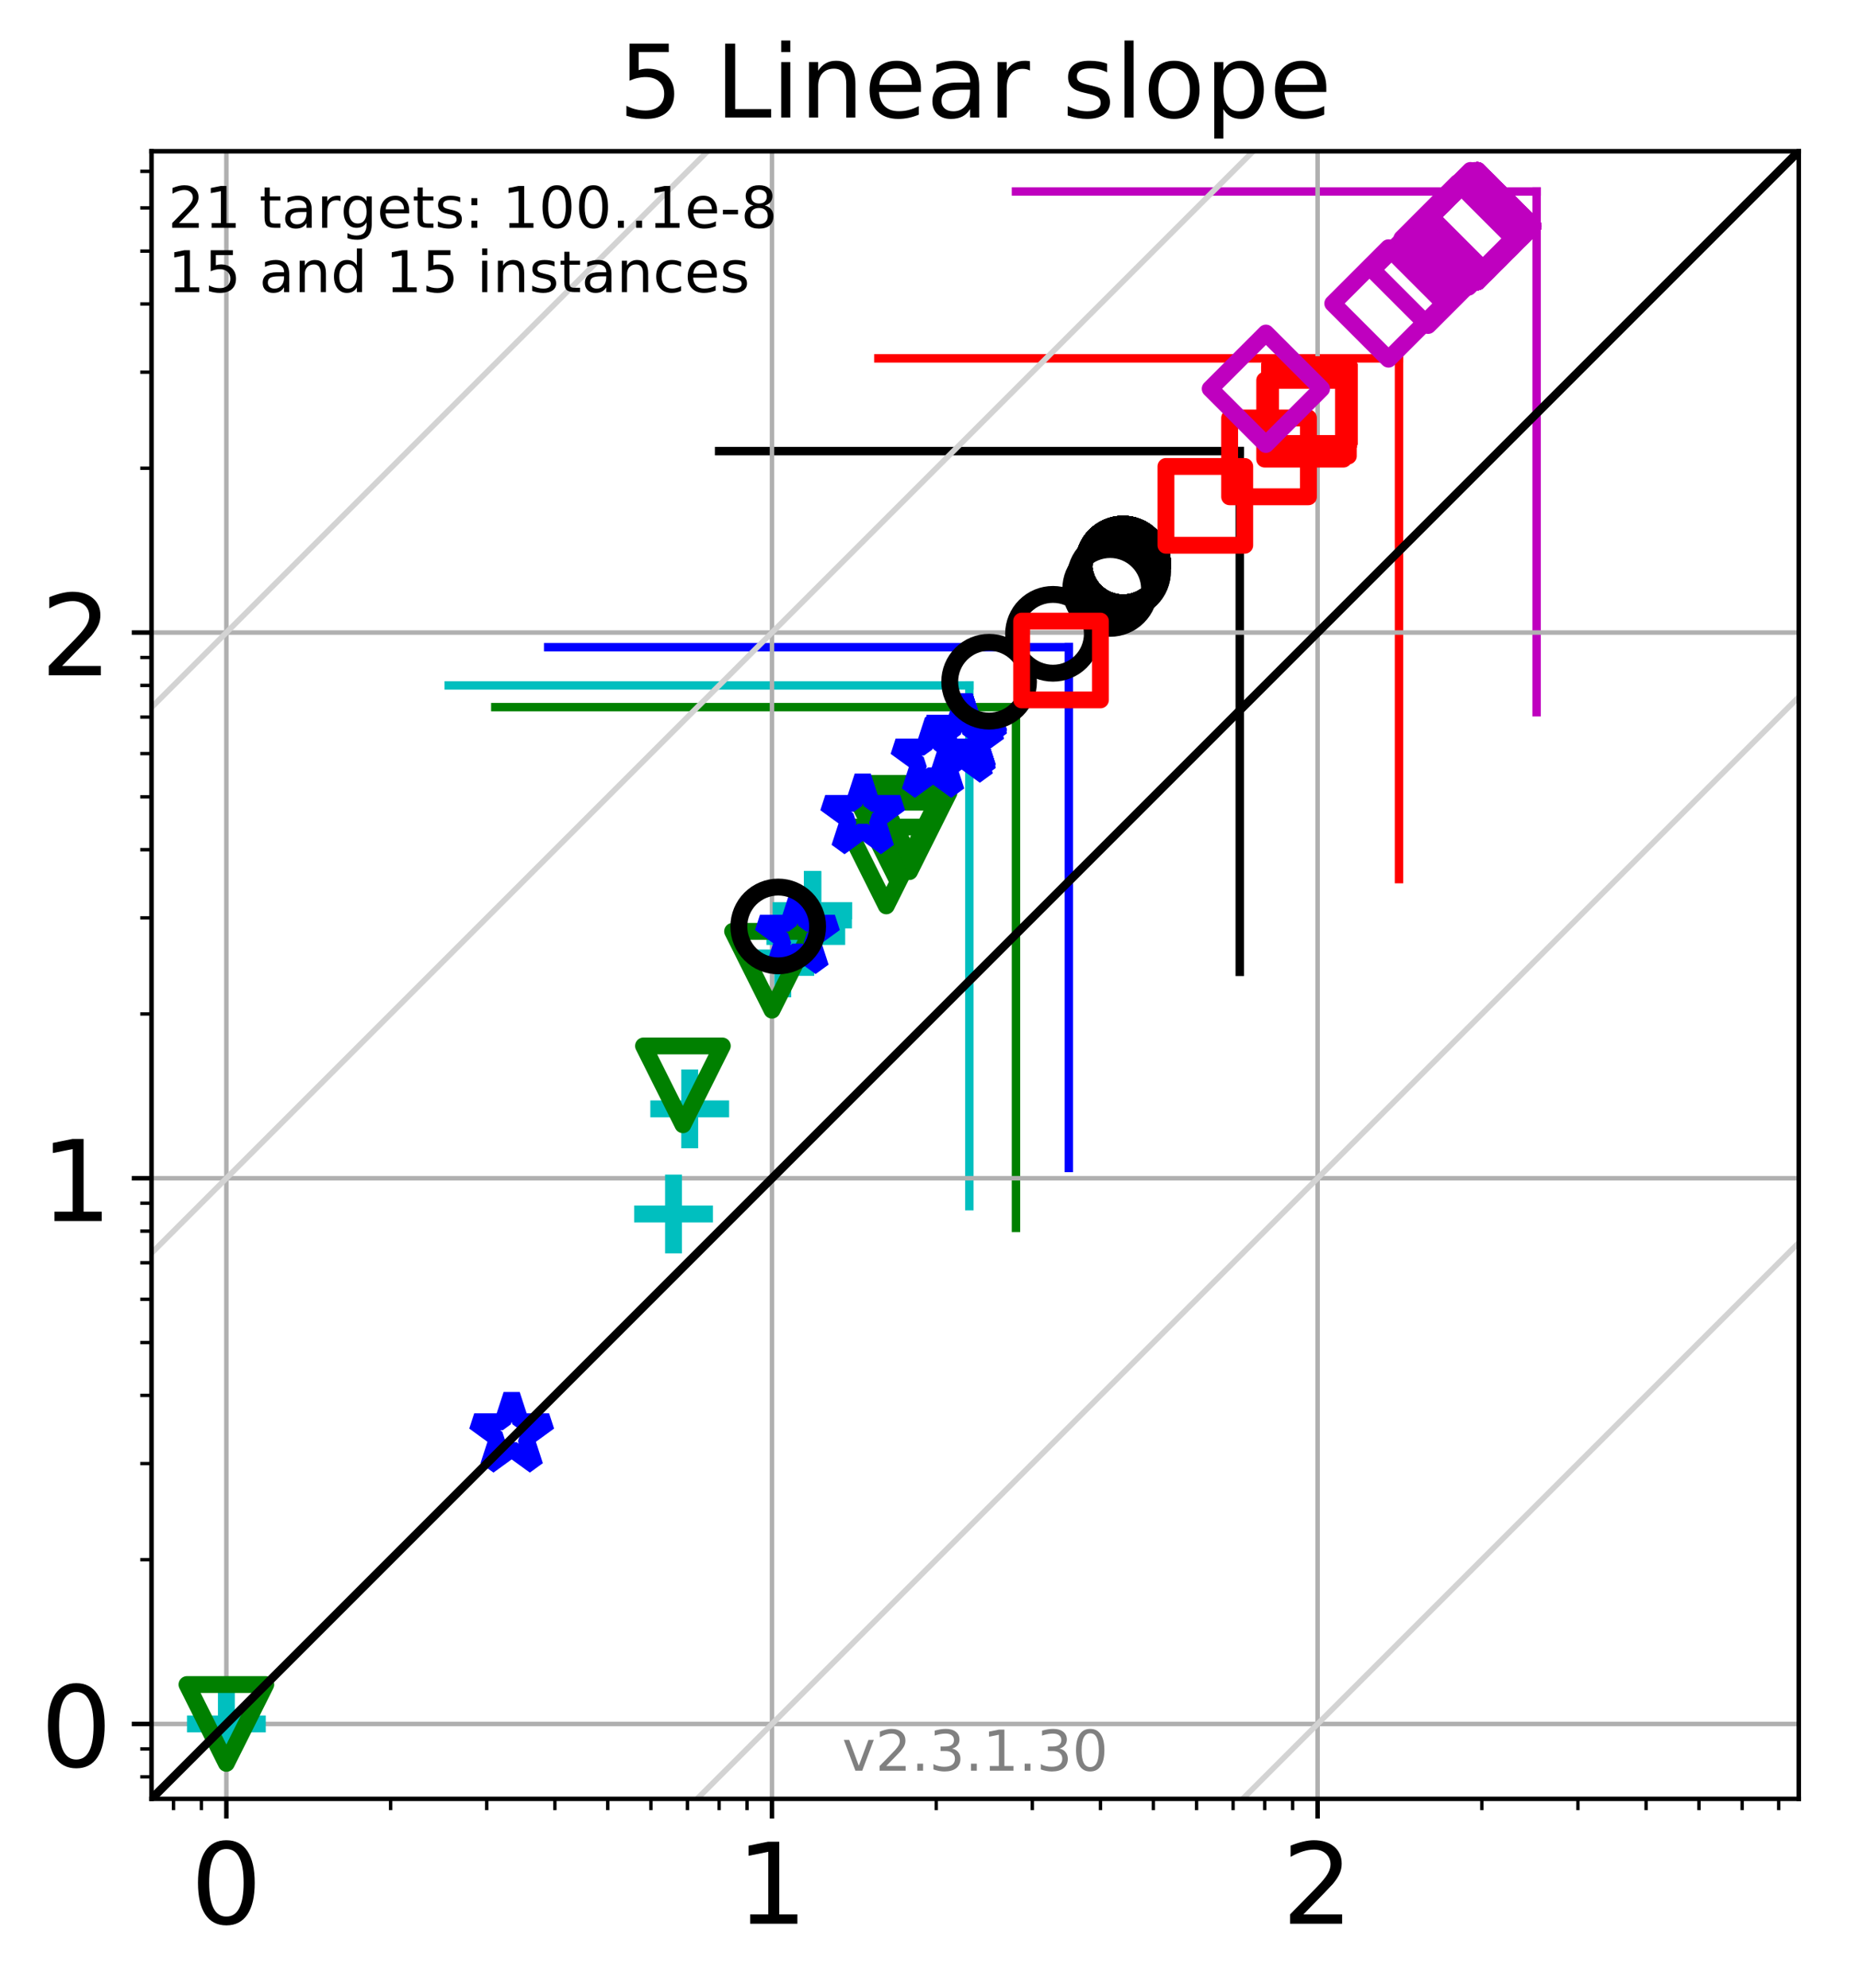 <?xml version="1.0" encoding="utf-8" standalone="no"?>
<!DOCTYPE svg PUBLIC "-//W3C//DTD SVG 1.1//EN"
  "http://www.w3.org/Graphics/SVG/1.1/DTD/svg11.dtd">
<!-- Created with matplotlib (https://matplotlib.org/) -->
<svg height="353.193pt" version="1.1" viewBox="0 0 330.385 353.193" width="330.385pt" xmlns="http://www.w3.org/2000/svg" xmlns:xlink="http://www.w3.org/1999/xlink">
 <defs>
  <style type="text/css">
*{stroke-linecap:butt;stroke-linejoin:round;}
  </style>
 </defs>
 <g id="figure_1">
  <g id="patch_1">
   <path d="M 0 353.193 
L 330.385 353.193 
L 330.385 0 
L 0 0 
z
" style="fill:#ffffff;"/>
  </g>
  <g id="axes_1">
   <g id="patch_2">
    <path d="M 26.925 319.637 
L 319.685 319.637 
L 319.685 26.877 
L 26.925 26.877 
z
" style="fill:#ffffff;"/>
   </g>
   <g id="line2d_1">
    <path clip-path="url(#pa47f17444d)" d="M 172.275 214.323 
L 172.275 121.794 
" style="fill:none;stroke:#00bfbf;stroke-linecap:square;stroke-width:1.5;"/>
   </g>
   <g id="line2d_2">
    <path clip-path="url(#pa47f17444d)" d="M 79.745 121.794 
L 172.275 121.794 
" style="fill:none;stroke:#00bfbf;stroke-linecap:square;stroke-width:1.5;"/>
   </g>
   <g id="line2d_3">
    <path clip-path="url(#pa47f17444d)" d="M 180.558 218.179 
L 180.558 125.65 
" style="fill:none;stroke:#008000;stroke-linecap:square;stroke-width:1.5;"/>
   </g>
   <g id="line2d_4">
    <path clip-path="url(#pa47f17444d)" d="M 88.029 125.65 
L 180.558 125.65 
" style="fill:none;stroke:#008000;stroke-linecap:square;stroke-width:1.5;"/>
   </g>
   <g id="line2d_5">
    <path clip-path="url(#pa47f17444d)" d="M 189.955 207.532 
L 189.955 115.002 
" style="fill:none;stroke:#0000ff;stroke-linecap:square;stroke-width:1.5;"/>
   </g>
   <g id="line2d_6">
    <path clip-path="url(#pa47f17444d)" d="M 97.426 115.002 
L 189.955 115.002 
" style="fill:none;stroke:#0000ff;stroke-linecap:square;stroke-width:1.5;"/>
   </g>
   <g id="line2d_7">
    <path clip-path="url(#pa47f17444d)" d="M 220.332 172.691 
L 220.332 80.161 
" style="fill:none;stroke:#000000;stroke-linecap:square;stroke-width:1.5;"/>
   </g>
   <g id="line2d_8">
    <path clip-path="url(#pa47f17444d)" d="M 127.802 80.161 
L 220.332 80.161 
" style="fill:none;stroke:#000000;stroke-linecap:square;stroke-width:1.5;"/>
   </g>
   <g id="line2d_9">
    <path clip-path="url(#pa47f17444d)" d="M 248.635 156.208 
L 248.635 63.678 
" style="fill:none;stroke:#ff0000;stroke-linecap:square;stroke-width:1.5;"/>
   </g>
   <g id="line2d_10">
    <path clip-path="url(#pa47f17444d)" d="M 156.105 63.678 
L 248.635 63.678 
" style="fill:none;stroke:#ff0000;stroke-linecap:square;stroke-width:1.5;"/>
   </g>
   <g id="line2d_11">
    <path clip-path="url(#pa47f17444d)" d="M 273.088 126.557 
L 273.088 34.027 
" style="fill:none;stroke:#bf00bf;stroke-linecap:square;stroke-width:1.5;"/>
   </g>
   <g id="line2d_12">
    <path clip-path="url(#pa47f17444d)" d="M 180.558 34.027 
L 273.088 34.027 
" style="fill:none;stroke:#bf00bf;stroke-linecap:square;stroke-width:1.5;"/>
   </g>
   <g id="matplotlib.axis_1">
    <g id="xtick_1">
     <g id="line2d_13">
      <path clip-path="url(#pa47f17444d)" d="M 40.232 319.637 
L 40.232 26.877 
" style="fill:none;stroke:#b0b0b0;stroke-linecap:square;stroke-width:0.8;"/>
     </g>
     <g id="line2d_14">
      <defs>
       <path d="M 0 0 
L 0 3.5 
" id="me5b2178aa7" style="stroke:#000000;stroke-width:0.8;"/>
      </defs>
      <g>
       <use style="stroke:#000000;stroke-width:0.8;" x="40.232" xlink:href="#me5b2178aa7" y="319.637"/>
      </g>
     </g>
     <g id="text_1">
      <!-- 0 -->
      <defs>
       <path d="M 31.781 66.406 
Q 24.172 66.406 20.328 58.906 
Q 16.5 51.422 16.5 36.375 
Q 16.5 21.391 20.328 13.891 
Q 24.172 6.391 31.781 6.391 
Q 39.453 6.391 43.281 13.891 
Q 47.125 21.391 47.125 36.375 
Q 47.125 51.422 43.281 58.906 
Q 39.453 66.406 31.781 66.406 
z
M 31.781 74.219 
Q 44.047 74.219 50.516 64.516 
Q 56.984 54.828 56.984 36.375 
Q 56.984 17.969 50.516 8.266 
Q 44.047 -1.422 31.781 -1.422 
Q 19.531 -1.422 13.062 8.266 
Q 6.594 17.969 6.594 36.375 
Q 6.594 54.828 13.062 64.516 
Q 19.531 74.219 31.781 74.219 
z
" id="DejaVuSans-48"/>
      </defs>
      <g transform="translate(33.87 341.834)scale(0.2 -0.2)">
       <use xlink:href="#DejaVuSans-48"/>
      </g>
     </g>
    </g>
    <g id="xtick_2">
     <g id="line2d_15">
      <path clip-path="url(#pa47f17444d)" d="M 137.199 319.637 
L 137.199 26.877 
" style="fill:none;stroke:#b0b0b0;stroke-linecap:square;stroke-width:0.8;"/>
     </g>
     <g id="line2d_16">
      <g>
       <use style="stroke:#000000;stroke-width:0.8;" x="137.199" xlink:href="#me5b2178aa7" y="319.637"/>
      </g>
     </g>
     <g id="text_2">
      <!-- 1 -->
      <defs>
       <path d="M 12.406 8.297 
L 28.516 8.297 
L 28.516 63.922 
L 10.984 60.406 
L 10.984 69.391 
L 28.422 72.906 
L 38.281 72.906 
L 38.281 8.297 
L 54.391 8.297 
L 54.391 0 
L 12.406 0 
z
" id="DejaVuSans-49"/>
      </defs>
      <g transform="translate(130.836 341.834)scale(0.2 -0.2)">
       <use xlink:href="#DejaVuSans-49"/>
      </g>
     </g>
    </g>
    <g id="xtick_3">
     <g id="line2d_17">
      <path clip-path="url(#pa47f17444d)" d="M 234.166 319.637 
L 234.166 26.877 
" style="fill:none;stroke:#b0b0b0;stroke-linecap:square;stroke-width:0.8;"/>
     </g>
     <g id="line2d_18">
      <g>
       <use style="stroke:#000000;stroke-width:0.8;" x="234.166" xlink:href="#me5b2178aa7" y="319.637"/>
      </g>
     </g>
     <g id="text_3">
      <!-- 2 -->
      <defs>
       <path d="M 19.188 8.297 
L 53.609 8.297 
L 53.609 0 
L 7.328 0 
L 7.328 8.297 
Q 12.938 14.109 22.625 23.891 
Q 32.328 33.688 34.812 36.531 
Q 39.547 41.844 41.422 45.531 
Q 43.312 49.219 43.312 52.781 
Q 43.312 58.594 39.234 62.25 
Q 35.156 65.922 28.609 65.922 
Q 23.969 65.922 18.812 64.312 
Q 13.672 62.703 7.812 59.422 
L 7.812 69.391 
Q 13.766 71.781 18.938 73 
Q 24.125 74.219 28.422 74.219 
Q 39.75 74.219 46.484 68.547 
Q 53.219 62.891 53.219 53.422 
Q 53.219 48.922 51.531 44.891 
Q 49.859 40.875 45.406 35.406 
Q 44.188 33.984 37.641 27.219 
Q 31.109 20.453 19.188 8.297 
z
" id="DejaVuSans-50"/>
      </defs>
      <g transform="translate(227.803 341.834)scale(0.2 -0.2)">
       <use xlink:href="#DejaVuSans-50"/>
      </g>
     </g>
    </g>
    <g id="xtick_4">
     <g id="line2d_19">
      <defs>
       <path d="M 0 0 
L 0 2 
" id="m1231b42e25" style="stroke:#000000;stroke-width:0.6;"/>
      </defs>
      <g>
       <use style="stroke:#000000;stroke-width:0.6;" x="30.835" xlink:href="#m1231b42e25" y="319.637"/>
      </g>
     </g>
    </g>
    <g id="xtick_5">
     <g id="line2d_20">
      <g>
       <use style="stroke:#000000;stroke-width:0.6;" x="35.795" xlink:href="#m1231b42e25" y="319.637"/>
      </g>
     </g>
    </g>
    <g id="xtick_6">
     <g id="line2d_21">
      <g>
       <use style="stroke:#000000;stroke-width:0.6;" x="69.422" xlink:href="#m1231b42e25" y="319.637"/>
      </g>
     </g>
    </g>
    <g id="xtick_7">
     <g id="line2d_22">
      <g>
       <use style="stroke:#000000;stroke-width:0.6;" x="86.497" xlink:href="#m1231b42e25" y="319.637"/>
      </g>
     </g>
    </g>
    <g id="xtick_8">
     <g id="line2d_23">
      <g>
       <use style="stroke:#000000;stroke-width:0.6;" x="98.612" xlink:href="#m1231b42e25" y="319.637"/>
      </g>
     </g>
    </g>
    <g id="xtick_9">
     <g id="line2d_24">
      <g>
       <use style="stroke:#000000;stroke-width:0.6;" x="108.009" xlink:href="#m1231b42e25" y="319.637"/>
      </g>
     </g>
    </g>
    <g id="xtick_10">
     <g id="line2d_25">
      <g>
       <use style="stroke:#000000;stroke-width:0.6;" x="115.687" xlink:href="#m1231b42e25" y="319.637"/>
      </g>
     </g>
    </g>
    <g id="xtick_11">
     <g id="line2d_26">
      <g>
       <use style="stroke:#000000;stroke-width:0.6;" x="122.179" xlink:href="#m1231b42e25" y="319.637"/>
      </g>
     </g>
    </g>
    <g id="xtick_12">
     <g id="line2d_27">
      <g>
       <use style="stroke:#000000;stroke-width:0.6;" x="127.802" xlink:href="#m1231b42e25" y="319.637"/>
      </g>
     </g>
    </g>
    <g id="xtick_13">
     <g id="line2d_28">
      <g>
       <use style="stroke:#000000;stroke-width:0.6;" x="132.762" xlink:href="#m1231b42e25" y="319.637"/>
      </g>
     </g>
    </g>
    <g id="xtick_14">
     <g id="line2d_29">
      <g>
       <use style="stroke:#000000;stroke-width:0.6;" x="166.389" xlink:href="#m1231b42e25" y="319.637"/>
      </g>
     </g>
    </g>
    <g id="xtick_15">
     <g id="line2d_30">
      <g>
       <use style="stroke:#000000;stroke-width:0.6;" x="183.464" xlink:href="#m1231b42e25" y="319.637"/>
      </g>
     </g>
    </g>
    <g id="xtick_16">
     <g id="line2d_31">
      <g>
       <use style="stroke:#000000;stroke-width:0.6;" x="195.579" xlink:href="#m1231b42e25" y="319.637"/>
      </g>
     </g>
    </g>
    <g id="xtick_17">
     <g id="line2d_32">
      <g>
       <use style="stroke:#000000;stroke-width:0.6;" x="204.976" xlink:href="#m1231b42e25" y="319.637"/>
      </g>
     </g>
    </g>
    <g id="xtick_18">
     <g id="line2d_33">
      <g>
       <use style="stroke:#000000;stroke-width:0.6;" x="212.654" xlink:href="#m1231b42e25" y="319.637"/>
      </g>
     </g>
    </g>
    <g id="xtick_19">
     <g id="line2d_34">
      <g>
       <use style="stroke:#000000;stroke-width:0.6;" x="219.145" xlink:href="#m1231b42e25" y="319.637"/>
      </g>
     </g>
    </g>
    <g id="xtick_20">
     <g id="line2d_35">
      <g>
       <use style="stroke:#000000;stroke-width:0.6;" x="224.769" xlink:href="#m1231b42e25" y="319.637"/>
      </g>
     </g>
    </g>
    <g id="xtick_21">
     <g id="line2d_36">
      <g>
       <use style="stroke:#000000;stroke-width:0.6;" x="229.729" xlink:href="#m1231b42e25" y="319.637"/>
      </g>
     </g>
    </g>
    <g id="xtick_22">
     <g id="line2d_37">
      <g>
       <use style="stroke:#000000;stroke-width:0.6;" x="263.356" xlink:href="#m1231b42e25" y="319.637"/>
      </g>
     </g>
    </g>
    <g id="xtick_23">
     <g id="line2d_38">
      <g>
       <use style="stroke:#000000;stroke-width:0.6;" x="280.431" xlink:href="#m1231b42e25" y="319.637"/>
      </g>
     </g>
    </g>
    <g id="xtick_24">
     <g id="line2d_39">
      <g>
       <use style="stroke:#000000;stroke-width:0.6;" x="292.545" xlink:href="#m1231b42e25" y="319.637"/>
      </g>
     </g>
    </g>
    <g id="xtick_25">
     <g id="line2d_40">
      <g>
       <use style="stroke:#000000;stroke-width:0.6;" x="301.942" xlink:href="#m1231b42e25" y="319.637"/>
      </g>
     </g>
    </g>
    <g id="xtick_26">
     <g id="line2d_41">
      <g>
       <use style="stroke:#000000;stroke-width:0.6;" x="309.62" xlink:href="#m1231b42e25" y="319.637"/>
      </g>
     </g>
    </g>
    <g id="xtick_27">
     <g id="line2d_42">
      <g>
       <use style="stroke:#000000;stroke-width:0.6;" x="316.112" xlink:href="#m1231b42e25" y="319.637"/>
      </g>
     </g>
    </g>
   </g>
   <g id="matplotlib.axis_2">
    <g id="ytick_1">
     <g id="line2d_43">
      <path clip-path="url(#pa47f17444d)" d="M 26.925 306.33 
L 319.685 306.33 
" style="fill:none;stroke:#b0b0b0;stroke-linecap:square;stroke-width:0.8;"/>
     </g>
     <g id="line2d_44">
      <defs>
       <path d="M 0 0 
L -3.5 0 
" id="ma44597e9c9" style="stroke:#000000;stroke-width:0.8;"/>
      </defs>
      <g>
       <use style="stroke:#000000;stroke-width:0.8;" x="26.925" xlink:href="#ma44597e9c9" y="306.33"/>
      </g>
     </g>
     <g id="text_4">
      <!-- 0 -->
      <g transform="translate(7.2 313.928)scale(0.2 -0.2)">
       <use xlink:href="#DejaVuSans-48"/>
      </g>
     </g>
    </g>
    <g id="ytick_2">
     <g id="line2d_45">
      <path clip-path="url(#pa47f17444d)" d="M 26.925 209.363 
L 319.685 209.363 
" style="fill:none;stroke:#b0b0b0;stroke-linecap:square;stroke-width:0.8;"/>
     </g>
     <g id="line2d_46">
      <g>
       <use style="stroke:#000000;stroke-width:0.8;" x="26.925" xlink:href="#ma44597e9c9" y="209.363"/>
      </g>
     </g>
     <g id="text_5">
      <!-- 1 -->
      <g transform="translate(7.2 216.962)scale(0.2 -0.2)">
       <use xlink:href="#DejaVuSans-49"/>
      </g>
     </g>
    </g>
    <g id="ytick_3">
     <g id="line2d_47">
      <path clip-path="url(#pa47f17444d)" d="M 26.925 112.397 
L 319.685 112.397 
" style="fill:none;stroke:#b0b0b0;stroke-linecap:square;stroke-width:0.8;"/>
     </g>
     <g id="line2d_48">
      <g>
       <use style="stroke:#000000;stroke-width:0.8;" x="26.925" xlink:href="#ma44597e9c9" y="112.397"/>
      </g>
     </g>
     <g id="text_6">
      <!-- 2 -->
      <g transform="translate(7.2 119.995)scale(0.2 -0.2)">
       <use xlink:href="#DejaVuSans-50"/>
      </g>
     </g>
    </g>
    <g id="ytick_4">
     <g id="line2d_49">
      <defs>
       <path d="M 0 0 
L -2 0 
" id="m979facfb28" style="stroke:#000000;stroke-width:0.6;"/>
      </defs>
      <g>
       <use style="stroke:#000000;stroke-width:0.6;" x="26.925" xlink:href="#m979facfb28" y="315.727"/>
      </g>
     </g>
    </g>
    <g id="ytick_5">
     <g id="line2d_50">
      <g>
       <use style="stroke:#000000;stroke-width:0.6;" x="26.925" xlink:href="#m979facfb28" y="310.767"/>
      </g>
     </g>
    </g>
    <g id="ytick_6">
     <g id="line2d_51">
      <g>
       <use style="stroke:#000000;stroke-width:0.6;" x="26.925" xlink:href="#m979facfb28" y="277.14"/>
      </g>
     </g>
    </g>
    <g id="ytick_7">
     <g id="line2d_52">
      <g>
       <use style="stroke:#000000;stroke-width:0.6;" x="26.925" xlink:href="#m979facfb28" y="260.065"/>
      </g>
     </g>
    </g>
    <g id="ytick_8">
     <g id="line2d_53">
      <g>
       <use style="stroke:#000000;stroke-width:0.6;" x="26.925" xlink:href="#m979facfb28" y="247.95"/>
      </g>
     </g>
    </g>
    <g id="ytick_9">
     <g id="line2d_54">
      <g>
       <use style="stroke:#000000;stroke-width:0.6;" x="26.925" xlink:href="#m979facfb28" y="238.553"/>
      </g>
     </g>
    </g>
    <g id="ytick_10">
     <g id="line2d_55">
      <g>
       <use style="stroke:#000000;stroke-width:0.6;" x="26.925" xlink:href="#m979facfb28" y="230.875"/>
      </g>
     </g>
    </g>
    <g id="ytick_11">
     <g id="line2d_56">
      <g>
       <use style="stroke:#000000;stroke-width:0.6;" x="26.925" xlink:href="#m979facfb28" y="224.384"/>
      </g>
     </g>
    </g>
    <g id="ytick_12">
     <g id="line2d_57">
      <g>
       <use style="stroke:#000000;stroke-width:0.6;" x="26.925" xlink:href="#m979facfb28" y="218.76"/>
      </g>
     </g>
    </g>
    <g id="ytick_13">
     <g id="line2d_58">
      <g>
       <use style="stroke:#000000;stroke-width:0.6;" x="26.925" xlink:href="#m979facfb28" y="213.8"/>
      </g>
     </g>
    </g>
    <g id="ytick_14">
     <g id="line2d_59">
      <g>
       <use style="stroke:#000000;stroke-width:0.6;" x="26.925" xlink:href="#m979facfb28" y="180.173"/>
      </g>
     </g>
    </g>
    <g id="ytick_15">
     <g id="line2d_60">
      <g>
       <use style="stroke:#000000;stroke-width:0.6;" x="26.925" xlink:href="#m979facfb28" y="163.098"/>
      </g>
     </g>
    </g>
    <g id="ytick_16">
     <g id="line2d_61">
      <g>
       <use style="stroke:#000000;stroke-width:0.6;" x="26.925" xlink:href="#m979facfb28" y="150.983"/>
      </g>
     </g>
    </g>
    <g id="ytick_17">
     <g id="line2d_62">
      <g>
       <use style="stroke:#000000;stroke-width:0.6;" x="26.925" xlink:href="#m979facfb28" y="141.586"/>
      </g>
     </g>
    </g>
    <g id="ytick_18">
     <g id="line2d_63">
      <g>
       <use style="stroke:#000000;stroke-width:0.6;" x="26.925" xlink:href="#m979facfb28" y="133.908"/>
      </g>
     </g>
    </g>
    <g id="ytick_19">
     <g id="line2d_64">
      <g>
       <use style="stroke:#000000;stroke-width:0.6;" x="26.925" xlink:href="#m979facfb28" y="127.417"/>
      </g>
     </g>
    </g>
    <g id="ytick_20">
     <g id="line2d_65">
      <g>
       <use style="stroke:#000000;stroke-width:0.6;" x="26.925" xlink:href="#m979facfb28" y="121.794"/>
      </g>
     </g>
    </g>
    <g id="ytick_21">
     <g id="line2d_66">
      <g>
       <use style="stroke:#000000;stroke-width:0.6;" x="26.925" xlink:href="#m979facfb28" y="116.833"/>
      </g>
     </g>
    </g>
    <g id="ytick_22">
     <g id="line2d_67">
      <g>
       <use style="stroke:#000000;stroke-width:0.6;" x="26.925" xlink:href="#m979facfb28" y="83.207"/>
      </g>
     </g>
    </g>
    <g id="ytick_23">
     <g id="line2d_68">
      <g>
       <use style="stroke:#000000;stroke-width:0.6;" x="26.925" xlink:href="#m979facfb28" y="66.132"/>
      </g>
     </g>
    </g>
    <g id="ytick_24">
     <g id="line2d_69">
      <g>
       <use style="stroke:#000000;stroke-width:0.6;" x="26.925" xlink:href="#m979facfb28" y="54.017"/>
      </g>
     </g>
    </g>
    <g id="ytick_25">
     <g id="line2d_70">
      <g>
       <use style="stroke:#000000;stroke-width:0.6;" x="26.925" xlink:href="#m979facfb28" y="44.62"/>
      </g>
     </g>
    </g>
    <g id="ytick_26">
     <g id="line2d_71">
      <g>
       <use style="stroke:#000000;stroke-width:0.6;" x="26.925" xlink:href="#m979facfb28" y="36.942"/>
      </g>
     </g>
    </g>
    <g id="ytick_27">
     <g id="line2d_72">
      <g>
       <use style="stroke:#000000;stroke-width:0.6;" x="26.925" xlink:href="#m979facfb28" y="30.45"/>
      </g>
     </g>
    </g>
   </g>
   <g id="line2d_73">
    <defs>
     <path d="M -7 0 
L 7 0 
M 0 7 
L 0 -7 
" id="m652fca8f28" style="stroke:#00bfbf;stroke-width:3;"/>
    </defs>
    <g>
     <use style="fill-opacity:0;stroke:#00bfbf;stroke-width:3;" x="40.232" xlink:href="#m652fca8f28" y="306.33"/>
     <use style="fill-opacity:0;stroke:#00bfbf;stroke-width:3;" x="119.701" xlink:href="#m652fca8f28" y="215.715"/>
     <use style="fill-opacity:0;stroke:#00bfbf;stroke-width:3;" x="122.578" xlink:href="#m652fca8f28" y="197.038"/>
     <use style="fill-opacity:0;stroke:#00bfbf;stroke-width:3;" x="139.12" xlink:href="#m652fca8f28" y="170.219"/>
     <use style="fill-opacity:0;stroke:#00bfbf;stroke-width:3;" x="143.207" xlink:href="#m652fca8f28" y="166.407"/>
     <use style="fill-opacity:0;stroke:#00bfbf;stroke-width:3;" x="144.406" xlink:href="#m652fca8f28" y="163.474"/>
     <use style="fill-opacity:0;stroke:#00bfbf;stroke-width:3;" x="144.406" xlink:href="#m652fca8f28" y="161.808"/>
     <use style="fill-opacity:0;stroke:#00bfbf;stroke-width:3;" x="144.406" xlink:href="#m652fca8f28" y="161.808"/>
     <use style="fill-opacity:0;stroke:#00bfbf;stroke-width:3;" x="144.406" xlink:href="#m652fca8f28" y="161.808"/>
     <use style="fill-opacity:0;stroke:#00bfbf;stroke-width:3;" x="144.406" xlink:href="#m652fca8f28" y="161.808"/>
     <use style="fill-opacity:0;stroke:#00bfbf;stroke-width:3;" x="144.406" xlink:href="#m652fca8f28" y="161.808"/>
     <use style="fill-opacity:0;stroke:#00bfbf;stroke-width:3;" x="144.406" xlink:href="#m652fca8f28" y="161.808"/>
     <use style="fill-opacity:0;stroke:#00bfbf;stroke-width:3;" x="144.406" xlink:href="#m652fca8f28" y="161.808"/>
     <use style="fill-opacity:0;stroke:#00bfbf;stroke-width:3;" x="144.406" xlink:href="#m652fca8f28" y="161.808"/>
     <use style="fill-opacity:0;stroke:#00bfbf;stroke-width:3;" x="144.406" xlink:href="#m652fca8f28" y="161.808"/>
     <use style="fill-opacity:0;stroke:#00bfbf;stroke-width:3;" x="144.406" xlink:href="#m652fca8f28" y="161.808"/>
     <use style="fill-opacity:0;stroke:#00bfbf;stroke-width:3;" x="144.406" xlink:href="#m652fca8f28" y="161.808"/>
     <use style="fill-opacity:0;stroke:#00bfbf;stroke-width:3;" x="144.406" xlink:href="#m652fca8f28" y="161.808"/>
     <use style="fill-opacity:0;stroke:#00bfbf;stroke-width:3;" x="144.406" xlink:href="#m652fca8f28" y="161.808"/>
     <use style="fill-opacity:0;stroke:#00bfbf;stroke-width:3;" x="144.406" xlink:href="#m652fca8f28" y="161.808"/>
     <use style="fill-opacity:0;stroke:#00bfbf;stroke-width:3;" x="144.406" xlink:href="#m652fca8f28" y="161.808"/>
    </g>
   </g>
   <g id="line2d_74">
    <defs>
     <path d="M -0 7 
L 7 -7 
L -7 -7 
z
" id="m36cd37bdf2" style="stroke:#008000;stroke-linejoin:miter;stroke-width:3;"/>
    </defs>
    <g>
     <use style="fill-opacity:0;stroke:#008000;stroke-linejoin:miter;stroke-width:3;" x="40.232" xlink:href="#m36cd37bdf2" y="306.33"/>
     <use style="fill-opacity:0;stroke:#008000;stroke-linejoin:miter;stroke-width:3;" x="121.369" xlink:href="#m36cd37bdf2" y="192.854"/>
     <use style="fill-opacity:0;stroke:#008000;stroke-linejoin:miter;stroke-width:3;" x="137.199" xlink:href="#m36cd37bdf2" y="172.495"/>
     <use style="fill-opacity:0;stroke:#008000;stroke-linejoin:miter;stroke-width:3;" x="157.515" xlink:href="#m36cd37bdf2" y="153.964"/>
     <use style="fill-opacity:0;stroke:#008000;stroke-linejoin:miter;stroke-width:3;" x="159.545" xlink:href="#m36cd37bdf2" y="149.535"/>
     <use style="fill-opacity:0;stroke:#008000;stroke-linejoin:miter;stroke-width:3;" x="161.006" xlink:href="#m36cd37bdf2" y="147.873"/>
     <use style="fill-opacity:0;stroke:#008000;stroke-linejoin:miter;stroke-width:3;" x="161.639" xlink:href="#m36cd37bdf2" y="147.873"/>
     <use style="fill-opacity:0;stroke:#008000;stroke-linejoin:miter;stroke-width:3;" x="161.639" xlink:href="#m36cd37bdf2" y="146.274"/>
     <use style="fill-opacity:0;stroke:#008000;stroke-linejoin:miter;stroke-width:3;" x="162.108" xlink:href="#m36cd37bdf2" y="146.274"/>
     <use style="fill-opacity:0;stroke:#008000;stroke-linejoin:miter;stroke-width:3;" x="162.108" xlink:href="#m36cd37bdf2" y="146.274"/>
     <use style="fill-opacity:0;stroke:#008000;stroke-linejoin:miter;stroke-width:3;" x="162.108" xlink:href="#m36cd37bdf2" y="146.274"/>
     <use style="fill-opacity:0;stroke:#008000;stroke-linejoin:miter;stroke-width:3;" x="162.108" xlink:href="#m36cd37bdf2" y="146.274"/>
     <use style="fill-opacity:0;stroke:#008000;stroke-linejoin:miter;stroke-width:3;" x="162.108" xlink:href="#m36cd37bdf2" y="146.274"/>
     <use style="fill-opacity:0;stroke:#008000;stroke-linejoin:miter;stroke-width:3;" x="162.108" xlink:href="#m36cd37bdf2" y="146.274"/>
     <use style="fill-opacity:0;stroke:#008000;stroke-linejoin:miter;stroke-width:3;" x="162.108" xlink:href="#m36cd37bdf2" y="146.274"/>
     <use style="fill-opacity:0;stroke:#008000;stroke-linejoin:miter;stroke-width:3;" x="162.108" xlink:href="#m36cd37bdf2" y="146.274"/>
     <use style="fill-opacity:0;stroke:#008000;stroke-linejoin:miter;stroke-width:3;" x="162.108" xlink:href="#m36cd37bdf2" y="146.274"/>
     <use style="fill-opacity:0;stroke:#008000;stroke-linejoin:miter;stroke-width:3;" x="162.108" xlink:href="#m36cd37bdf2" y="146.274"/>
     <use style="fill-opacity:0;stroke:#008000;stroke-linejoin:miter;stroke-width:3;" x="162.108" xlink:href="#m36cd37bdf2" y="146.274"/>
     <use style="fill-opacity:0;stroke:#008000;stroke-linejoin:miter;stroke-width:3;" x="162.108" xlink:href="#m36cd37bdf2" y="146.274"/>
     <use style="fill-opacity:0;stroke:#008000;stroke-linejoin:miter;stroke-width:3;" x="162.108" xlink:href="#m36cd37bdf2" y="146.274"/>
    </g>
   </g>
   <g id="line2d_75">
    <defs>
     <path d="M 0 -7 
L -1.572 -2.163 
L -6.657 -2.163 
L -2.543 0.826 
L -4.114 5.663 
L -0 2.674 
L 4.114 5.663 
L 2.543 0.826 
L 6.657 -2.163 
L 1.572 -2.163 
z
" id="m688ffe6b32" style="stroke:#0000ff;stroke-linejoin:bevel;stroke-width:3;"/>
    </defs>
    <g>
     <use style="fill-opacity:0;stroke:#0000ff;stroke-linejoin:bevel;stroke-width:3;" x="90.934" xlink:href="#m688ffe6b32" y="254.794"/>
     <use style="fill-opacity:0;stroke:#0000ff;stroke-linejoin:bevel;stroke-width:3;" x="141.72" xlink:href="#m688ffe6b32" y="166.205"/>
     <use style="fill-opacity:0;stroke:#0000ff;stroke-linejoin:bevel;stroke-width:3;" x="153.328" xlink:href="#m688ffe6b32" y="144.915"/>
     <use style="fill-opacity:0;stroke:#0000ff;stroke-linejoin:bevel;stroke-width:3;" x="165.824" xlink:href="#m688ffe6b32" y="134.903"/>
     <use style="fill-opacity:0;stroke:#0000ff;stroke-linejoin:bevel;stroke-width:3;" x="170.91" xlink:href="#m688ffe6b32" y="132.212"/>
     <use style="fill-opacity:0;stroke:#0000ff;stroke-linejoin:bevel;stroke-width:3;" x="171.036" xlink:href="#m688ffe6b32" y="131.411"/>
     <use style="fill-opacity:0;stroke:#0000ff;stroke-linejoin:bevel;stroke-width:3;" x="171.411" xlink:href="#m688ffe6b32" y="131.278"/>
     <use style="fill-opacity:0;stroke:#0000ff;stroke-linejoin:bevel;stroke-width:3;" x="171.411" xlink:href="#m688ffe6b32" y="131.147"/>
     <use style="fill-opacity:0;stroke:#0000ff;stroke-linejoin:bevel;stroke-width:3;" x="171.411" xlink:href="#m688ffe6b32" y="130.711"/>
     <use style="fill-opacity:0;stroke:#0000ff;stroke-linejoin:bevel;stroke-width:3;" x="171.411" xlink:href="#m688ffe6b32" y="130.711"/>
     <use style="fill-opacity:0;stroke:#0000ff;stroke-linejoin:bevel;stroke-width:3;" x="171.411" xlink:href="#m688ffe6b32" y="130.711"/>
     <use style="fill-opacity:0;stroke:#0000ff;stroke-linejoin:bevel;stroke-width:3;" x="171.411" xlink:href="#m688ffe6b32" y="130.711"/>
     <use style="fill-opacity:0;stroke:#0000ff;stroke-linejoin:bevel;stroke-width:3;" x="171.411" xlink:href="#m688ffe6b32" y="130.711"/>
     <use style="fill-opacity:0;stroke:#0000ff;stroke-linejoin:bevel;stroke-width:3;" x="171.411" xlink:href="#m688ffe6b32" y="130.711"/>
     <use style="fill-opacity:0;stroke:#0000ff;stroke-linejoin:bevel;stroke-width:3;" x="171.411" xlink:href="#m688ffe6b32" y="130.711"/>
     <use style="fill-opacity:0;stroke:#0000ff;stroke-linejoin:bevel;stroke-width:3;" x="171.411" xlink:href="#m688ffe6b32" y="130.711"/>
     <use style="fill-opacity:0;stroke:#0000ff;stroke-linejoin:bevel;stroke-width:3;" x="171.411" xlink:href="#m688ffe6b32" y="130.711"/>
     <use style="fill-opacity:0;stroke:#0000ff;stroke-linejoin:bevel;stroke-width:3;" x="171.411" xlink:href="#m688ffe6b32" y="130.711"/>
     <use style="fill-opacity:0;stroke:#0000ff;stroke-linejoin:bevel;stroke-width:3;" x="171.411" xlink:href="#m688ffe6b32" y="130.711"/>
     <use style="fill-opacity:0;stroke:#0000ff;stroke-linejoin:bevel;stroke-width:3;" x="171.411" xlink:href="#m688ffe6b32" y="130.711"/>
     <use style="fill-opacity:0;stroke:#0000ff;stroke-linejoin:bevel;stroke-width:3;" x="171.411" xlink:href="#m688ffe6b32" y="130.711"/>
    </g>
   </g>
   <g id="line2d_76">
    <defs>
     <path d="M 0 7 
C 1.856 7 3.637 6.262 4.95 4.95 
C 6.262 3.637 7 1.856 7 0 
C 7 -1.856 6.262 -3.637 4.95 -4.95 
C 3.637 -6.262 1.856 -7 0 -7 
C -1.856 -7 -3.637 -6.262 -4.95 -4.95 
C -6.262 -3.637 -7 -1.856 -7 0 
C -7 1.856 -6.262 3.637 -4.95 4.95 
C -3.637 6.262 -1.856 7 0 7 
z
" id="mb1ee9f9fbd" style="stroke:#000000;stroke-width:3;"/>
    </defs>
    <g>
     <use style="fill-opacity:0;stroke:#000000;stroke-width:3;" x="138.307" xlink:href="#mb1ee9f9fbd" y="164.623"/>
     <use style="fill-opacity:0;stroke:#000000;stroke-width:3;" x="175.786" xlink:href="#mb1ee9f9fbd" y="121.132"/>
     <use style="fill-opacity:0;stroke:#000000;stroke-width:3;" x="187.136" xlink:href="#mb1ee9f9fbd" y="112.622"/>
     <use style="fill-opacity:0;stroke:#000000;stroke-width:3;" x="197.298" xlink:href="#mb1ee9f9fbd" y="104.648"/>
     <use style="fill-opacity:0;stroke:#000000;stroke-width:3;" x="198.099" xlink:href="#mb1ee9f9fbd" y="102.731"/>
     <use style="fill-opacity:0;stroke:#000000;stroke-width:3;" x="199.592" xlink:href="#mb1ee9f9fbd" y="101.499"/>
     <use style="fill-opacity:0;stroke:#000000;stroke-width:3;" x="199.592" xlink:href="#mb1ee9f9fbd" y="101.499"/>
     <use style="fill-opacity:0;stroke:#000000;stroke-width:3;" x="199.592" xlink:href="#mb1ee9f9fbd" y="100.135"/>
     <use style="fill-opacity:0;stroke:#000000;stroke-width:3;" x="199.592" xlink:href="#mb1ee9f9fbd" y="100.135"/>
     <use style="fill-opacity:0;stroke:#000000;stroke-width:3;" x="199.592" xlink:href="#mb1ee9f9fbd" y="100.135"/>
     <use style="fill-opacity:0;stroke:#000000;stroke-width:3;" x="199.592" xlink:href="#mb1ee9f9fbd" y="100.135"/>
     <use style="fill-opacity:0;stroke:#000000;stroke-width:3;" x="199.592" xlink:href="#mb1ee9f9fbd" y="100.135"/>
     <use style="fill-opacity:0;stroke:#000000;stroke-width:3;" x="199.592" xlink:href="#mb1ee9f9fbd" y="100.135"/>
     <use style="fill-opacity:0;stroke:#000000;stroke-width:3;" x="199.592" xlink:href="#mb1ee9f9fbd" y="100.135"/>
     <use style="fill-opacity:0;stroke:#000000;stroke-width:3;" x="199.592" xlink:href="#mb1ee9f9fbd" y="100.135"/>
     <use style="fill-opacity:0;stroke:#000000;stroke-width:3;" x="199.592" xlink:href="#mb1ee9f9fbd" y="100.135"/>
     <use style="fill-opacity:0;stroke:#000000;stroke-width:3;" x="199.592" xlink:href="#mb1ee9f9fbd" y="100.135"/>
     <use style="fill-opacity:0;stroke:#000000;stroke-width:3;" x="199.592" xlink:href="#mb1ee9f9fbd" y="100.135"/>
     <use style="fill-opacity:0;stroke:#000000;stroke-width:3;" x="199.592" xlink:href="#mb1ee9f9fbd" y="100.135"/>
     <use style="fill-opacity:0;stroke:#000000;stroke-width:3;" x="199.592" xlink:href="#mb1ee9f9fbd" y="100.135"/>
     <use style="fill-opacity:0;stroke:#000000;stroke-width:3;" x="199.592" xlink:href="#mb1ee9f9fbd" y="100.135"/>
    </g>
   </g>
   <g id="line2d_77">
    <defs>
     <path d="M -7 7 
L 7 7 
L 7 -7 
L -7 -7 
z
" id="m08f1fc07eb" style="stroke:#ff0000;stroke-linejoin:miter;stroke-width:3;"/>
    </defs>
    <g>
     <use style="fill-opacity:0;stroke:#ff0000;stroke-linejoin:miter;stroke-width:3;" x="188.569" xlink:href="#m08f1fc07eb" y="117.367"/>
     <use style="fill-opacity:0;stroke:#ff0000;stroke-linejoin:miter;stroke-width:3;" x="214.215" xlink:href="#m08f1fc07eb" y="89.886"/>
     <use style="fill-opacity:0;stroke:#ff0000;stroke-linejoin:miter;stroke-width:3;" x="225.534" xlink:href="#m08f1fc07eb" y="81.272"/>
     <use style="fill-opacity:0;stroke:#ff0000;stroke-linejoin:miter;stroke-width:3;" x="231.768" xlink:href="#m08f1fc07eb" y="74.58"/>
     <use style="fill-opacity:0;stroke:#ff0000;stroke-linejoin:miter;stroke-width:3;" x="232.622" xlink:href="#m08f1fc07eb" y="74.024"/>
     <use style="fill-opacity:0;stroke:#ff0000;stroke-linejoin:miter;stroke-width:3;" x="232.622" xlink:href="#m08f1fc07eb" y="72.158"/>
     <use style="fill-opacity:0;stroke:#ff0000;stroke-linejoin:miter;stroke-width:3;" x="232.709" xlink:href="#m08f1fc07eb" y="71.91"/>
     <use style="fill-opacity:0;stroke:#ff0000;stroke-linejoin:miter;stroke-width:3;" x="232.709" xlink:href="#m08f1fc07eb" y="71.835"/>
     <use style="fill-opacity:0;stroke:#ff0000;stroke-linejoin:miter;stroke-width:3;" x="232.709" xlink:href="#m08f1fc07eb" y="71.835"/>
     <use style="fill-opacity:0;stroke:#ff0000;stroke-linejoin:miter;stroke-width:3;" x="232.709" xlink:href="#m08f1fc07eb" y="71.835"/>
     <use style="fill-opacity:0;stroke:#ff0000;stroke-linejoin:miter;stroke-width:3;" x="232.709" xlink:href="#m08f1fc07eb" y="71.835"/>
     <use style="fill-opacity:0;stroke:#ff0000;stroke-linejoin:miter;stroke-width:3;" x="232.709" xlink:href="#m08f1fc07eb" y="71.835"/>
     <use style="fill-opacity:0;stroke:#ff0000;stroke-linejoin:miter;stroke-width:3;" x="232.709" xlink:href="#m08f1fc07eb" y="71.835"/>
     <use style="fill-opacity:0;stroke:#ff0000;stroke-linejoin:miter;stroke-width:3;" x="232.709" xlink:href="#m08f1fc07eb" y="71.835"/>
     <use style="fill-opacity:0;stroke:#ff0000;stroke-linejoin:miter;stroke-width:3;" x="232.709" xlink:href="#m08f1fc07eb" y="71.835"/>
     <use style="fill-opacity:0;stroke:#ff0000;stroke-linejoin:miter;stroke-width:3;" x="232.709" xlink:href="#m08f1fc07eb" y="71.835"/>
     <use style="fill-opacity:0;stroke:#ff0000;stroke-linejoin:miter;stroke-width:3;" x="232.709" xlink:href="#m08f1fc07eb" y="71.835"/>
     <use style="fill-opacity:0;stroke:#ff0000;stroke-linejoin:miter;stroke-width:3;" x="232.709" xlink:href="#m08f1fc07eb" y="71.835"/>
     <use style="fill-opacity:0;stroke:#ff0000;stroke-linejoin:miter;stroke-width:3;" x="232.709" xlink:href="#m08f1fc07eb" y="71.835"/>
     <use style="fill-opacity:0;stroke:#ff0000;stroke-linejoin:miter;stroke-width:3;" x="232.709" xlink:href="#m08f1fc07eb" y="71.835"/>
     <use style="fill-opacity:0;stroke:#ff0000;stroke-linejoin:miter;stroke-width:3;" x="232.709" xlink:href="#m08f1fc07eb" y="71.835"/>
    </g>
   </g>
   <g id="line2d_78">
    <defs>
     <path d="M -0 9.899 
L 9.899 0 
L 0 -9.899 
L -9.899 -0 
z
" id="md80d4c2156" style="stroke:#bf00bf;stroke-linejoin:miter;stroke-width:3;"/>
    </defs>
    <g>
     <use style="fill-opacity:0;stroke:#bf00bf;stroke-linejoin:miter;stroke-width:3;" x="224.979" xlink:href="#md80d4c2156" y="69.077"/>
     <use style="fill-opacity:0;stroke:#bf00bf;stroke-linejoin:miter;stroke-width:3;" x="246.762" xlink:href="#md80d4c2156" y="53.926"/>
     <use style="fill-opacity:0;stroke:#bf00bf;stroke-linejoin:miter;stroke-width:3;" x="253.8" xlink:href="#md80d4c2156" y="47.936"/>
     <use style="fill-opacity:0;stroke:#bf00bf;stroke-linejoin:miter;stroke-width:3;" x="259.043" xlink:href="#md80d4c2156" y="42.373"/>
     <use style="fill-opacity:0;stroke:#bf00bf;stroke-linejoin:miter;stroke-width:3;" x="260.988" xlink:href="#md80d4c2156" y="41.135"/>
     <use style="fill-opacity:0;stroke:#bf00bf;stroke-linejoin:miter;stroke-width:3;" x="261.328" xlink:href="#md80d4c2156" y="40.184"/>
     <use style="fill-opacity:0;stroke:#bf00bf;stroke-linejoin:miter;stroke-width:3;" x="262.131" xlink:href="#md80d4c2156" y="40.184"/>
     <use style="fill-opacity:0;stroke:#bf00bf;stroke-linejoin:miter;stroke-width:3;" x="262.562" xlink:href="#md80d4c2156" y="40.184"/>
     <use style="fill-opacity:0;stroke:#bf00bf;stroke-linejoin:miter;stroke-width:3;" x="262.562" xlink:href="#md80d4c2156" y="40.184"/>
     <use style="fill-opacity:0;stroke:#bf00bf;stroke-linejoin:miter;stroke-width:3;" x="262.562" xlink:href="#md80d4c2156" y="40.184"/>
     <use style="fill-opacity:0;stroke:#bf00bf;stroke-linejoin:miter;stroke-width:3;" x="262.562" xlink:href="#md80d4c2156" y="40.184"/>
     <use style="fill-opacity:0;stroke:#bf00bf;stroke-linejoin:miter;stroke-width:3;" x="262.562" xlink:href="#md80d4c2156" y="40.184"/>
     <use style="fill-opacity:0;stroke:#bf00bf;stroke-linejoin:miter;stroke-width:3;" x="262.562" xlink:href="#md80d4c2156" y="40.184"/>
     <use style="fill-opacity:0;stroke:#bf00bf;stroke-linejoin:miter;stroke-width:3;" x="262.562" xlink:href="#md80d4c2156" y="40.184"/>
     <use style="fill-opacity:0;stroke:#bf00bf;stroke-linejoin:miter;stroke-width:3;" x="262.562" xlink:href="#md80d4c2156" y="40.184"/>
     <use style="fill-opacity:0;stroke:#bf00bf;stroke-linejoin:miter;stroke-width:3;" x="262.562" xlink:href="#md80d4c2156" y="40.184"/>
     <use style="fill-opacity:0;stroke:#bf00bf;stroke-linejoin:miter;stroke-width:3;" x="262.562" xlink:href="#md80d4c2156" y="40.184"/>
     <use style="fill-opacity:0;stroke:#bf00bf;stroke-linejoin:miter;stroke-width:3;" x="262.562" xlink:href="#md80d4c2156" y="40.184"/>
     <use style="fill-opacity:0;stroke:#bf00bf;stroke-linejoin:miter;stroke-width:3;" x="262.562" xlink:href="#md80d4c2156" y="40.184"/>
     <use style="fill-opacity:0;stroke:#bf00bf;stroke-linejoin:miter;stroke-width:3;" x="262.562" xlink:href="#md80d4c2156" y="40.184"/>
     <use style="fill-opacity:0;stroke:#bf00bf;stroke-linejoin:miter;stroke-width:3;" x="262.562" xlink:href="#md80d4c2156" y="40.184"/>
    </g>
   </g>
   <g id="line2d_79">
    <path clip-path="url(#pa47f17444d)" d="M 26.925 319.637 
L 319.685 26.877 
" style="fill:none;stroke:#000000;stroke-linecap:square;stroke-width:1.5;"/>
   </g>
   <g id="line2d_80">
    <path clip-path="url(#pa47f17444d)" d="M 123.892 319.637 
L 331.385 112.144 
" style="fill:none;stroke:#d3d3d3;stroke-linecap:square;"/>
   </g>
   <g id="line2d_81">
    <path clip-path="url(#pa47f17444d)" d="M 220.858 319.637 
L 331.385 209.111 
" style="fill:none;stroke:#d3d3d3;stroke-linecap:square;"/>
   </g>
   <g id="line2d_82">
    <path clip-path="url(#pa47f17444d)" d="M 26.925 222.67 
L 250.595 -1 
" style="fill:none;stroke:#d3d3d3;stroke-linecap:square;"/>
   </g>
   <g id="line2d_83">
    <path clip-path="url(#pa47f17444d)" d="M 26.925 125.704 
L 153.629 -1 
" style="fill:none;stroke:#d3d3d3;stroke-linecap:square;"/>
   </g>
   <g id="patch_3">
    <path d="M 26.925 319.637 
L 26.925 26.877 
" style="fill:none;stroke:#000000;stroke-linecap:square;stroke-linejoin:miter;stroke-width:0.8;"/>
   </g>
   <g id="patch_4">
    <path d="M 319.685 319.637 
L 319.685 26.877 
" style="fill:none;stroke:#000000;stroke-linecap:square;stroke-linejoin:miter;stroke-width:0.8;"/>
   </g>
   <g id="patch_5">
    <path d="M 26.925 319.637 
L 319.685 319.637 
" style="fill:none;stroke:#000000;stroke-linecap:square;stroke-linejoin:miter;stroke-width:0.8;"/>
   </g>
   <g id="patch_6">
    <path d="M 26.925 26.877 
L 319.685 26.877 
" style="fill:none;stroke:#000000;stroke-linecap:square;stroke-linejoin:miter;stroke-width:0.8;"/>
   </g>
   <g id="text_7">
    <!-- 21 targets: 100..1e-8 -->
    <defs>
     <path id="DejaVuSans-32"/>
     <path d="M 18.312 70.219 
L 18.312 54.688 
L 36.812 54.688 
L 36.812 47.703 
L 18.312 47.703 
L 18.312 18.016 
Q 18.312 11.328 20.141 9.422 
Q 21.969 7.516 27.594 7.516 
L 36.812 7.516 
L 36.812 0 
L 27.594 0 
Q 17.188 0 13.234 3.875 
Q 9.281 7.766 9.281 18.016 
L 9.281 47.703 
L 2.688 47.703 
L 2.688 54.688 
L 9.281 54.688 
L 9.281 70.219 
z
" id="DejaVuSans-116"/>
     <path d="M 34.281 27.484 
Q 23.391 27.484 19.188 25 
Q 14.984 22.516 14.984 16.5 
Q 14.984 11.719 18.141 8.906 
Q 21.297 6.109 26.703 6.109 
Q 34.188 6.109 38.703 11.406 
Q 43.219 16.703 43.219 25.484 
L 43.219 27.484 
z
M 52.203 31.203 
L 52.203 0 
L 43.219 0 
L 43.219 8.297 
Q 40.141 3.328 35.547 0.953 
Q 30.953 -1.422 24.312 -1.422 
Q 15.922 -1.422 10.953 3.297 
Q 6 8.016 6 15.922 
Q 6 25.141 12.172 29.828 
Q 18.359 34.516 30.609 34.516 
L 43.219 34.516 
L 43.219 35.406 
Q 43.219 41.609 39.141 45 
Q 35.062 48.391 27.688 48.391 
Q 23 48.391 18.547 47.266 
Q 14.109 46.141 10.016 43.891 
L 10.016 52.203 
Q 14.938 54.109 19.578 55.047 
Q 24.219 56 28.609 56 
Q 40.484 56 46.344 49.844 
Q 52.203 43.703 52.203 31.203 
z
" id="DejaVuSans-97"/>
     <path d="M 41.109 46.297 
Q 39.594 47.172 37.812 47.578 
Q 36.031 48 33.891 48 
Q 26.266 48 22.188 43.047 
Q 18.109 38.094 18.109 28.812 
L 18.109 0 
L 9.078 0 
L 9.078 54.688 
L 18.109 54.688 
L 18.109 46.188 
Q 20.953 51.172 25.484 53.578 
Q 30.031 56 36.531 56 
Q 37.453 56 38.578 55.875 
Q 39.703 55.766 41.062 55.516 
z
" id="DejaVuSans-114"/>
     <path d="M 45.406 27.984 
Q 45.406 37.75 41.375 43.109 
Q 37.359 48.484 30.078 48.484 
Q 22.859 48.484 18.828 43.109 
Q 14.797 37.75 14.797 27.984 
Q 14.797 18.266 18.828 12.891 
Q 22.859 7.516 30.078 7.516 
Q 37.359 7.516 41.375 12.891 
Q 45.406 18.266 45.406 27.984 
z
M 54.391 6.781 
Q 54.391 -7.172 48.188 -13.984 
Q 42 -20.797 29.203 -20.797 
Q 24.469 -20.797 20.266 -20.094 
Q 16.062 -19.391 12.109 -17.922 
L 12.109 -9.188 
Q 16.062 -11.328 19.922 -12.344 
Q 23.781 -13.375 27.781 -13.375 
Q 36.625 -13.375 41.016 -8.766 
Q 45.406 -4.156 45.406 5.172 
L 45.406 9.625 
Q 42.625 4.781 38.281 2.391 
Q 33.938 0 27.875 0 
Q 17.828 0 11.672 7.656 
Q 5.516 15.328 5.516 27.984 
Q 5.516 40.672 11.672 48.328 
Q 17.828 56 27.875 56 
Q 33.938 56 38.281 53.609 
Q 42.625 51.219 45.406 46.391 
L 45.406 54.688 
L 54.391 54.688 
z
" id="DejaVuSans-103"/>
     <path d="M 56.203 29.594 
L 56.203 25.203 
L 14.891 25.203 
Q 15.484 15.922 20.484 11.062 
Q 25.484 6.203 34.422 6.203 
Q 39.594 6.203 44.453 7.469 
Q 49.312 8.734 54.109 11.281 
L 54.109 2.781 
Q 49.266 0.734 44.188 -0.344 
Q 39.109 -1.422 33.891 -1.422 
Q 20.797 -1.422 13.156 6.188 
Q 5.516 13.812 5.516 26.812 
Q 5.516 40.234 12.766 48.109 
Q 20.016 56 32.328 56 
Q 43.359 56 49.781 48.891 
Q 56.203 41.797 56.203 29.594 
z
M 47.219 32.234 
Q 47.125 39.594 43.094 43.984 
Q 39.062 48.391 32.422 48.391 
Q 24.906 48.391 20.391 44.141 
Q 15.875 39.891 15.188 32.172 
z
" id="DejaVuSans-101"/>
     <path d="M 44.281 53.078 
L 44.281 44.578 
Q 40.484 46.531 36.375 47.5 
Q 32.281 48.484 27.875 48.484 
Q 21.188 48.484 17.844 46.438 
Q 14.5 44.391 14.5 40.281 
Q 14.5 37.156 16.891 35.375 
Q 19.281 33.594 26.516 31.984 
L 29.594 31.297 
Q 39.156 29.25 43.188 25.516 
Q 47.219 21.781 47.219 15.094 
Q 47.219 7.469 41.188 3.016 
Q 35.156 -1.422 24.609 -1.422 
Q 20.219 -1.422 15.453 -0.562 
Q 10.688 0.297 5.422 2 
L 5.422 11.281 
Q 10.406 8.688 15.234 7.391 
Q 20.062 6.109 24.812 6.109 
Q 31.156 6.109 34.562 8.281 
Q 37.984 10.453 37.984 14.406 
Q 37.984 18.062 35.516 20.016 
Q 33.062 21.969 24.703 23.781 
L 21.578 24.516 
Q 13.234 26.266 9.516 29.906 
Q 5.812 33.547 5.812 39.891 
Q 5.812 47.609 11.281 51.797 
Q 16.75 56 26.812 56 
Q 31.781 56 36.172 55.266 
Q 40.578 54.547 44.281 53.078 
z
" id="DejaVuSans-115"/>
     <path d="M 11.719 12.406 
L 22.016 12.406 
L 22.016 0 
L 11.719 0 
z
M 11.719 51.703 
L 22.016 51.703 
L 22.016 39.312 
L 11.719 39.312 
z
" id="DejaVuSans-58"/>
     <path d="M 10.688 12.406 
L 21 12.406 
L 21 0 
L 10.688 0 
z
" id="DejaVuSans-46"/>
     <path d="M 4.891 31.391 
L 31.203 31.391 
L 31.203 23.391 
L 4.891 23.391 
z
" id="DejaVuSans-45"/>
     <path d="M 31.781 34.625 
Q 24.75 34.625 20.719 30.859 
Q 16.703 27.094 16.703 20.516 
Q 16.703 13.922 20.719 10.156 
Q 24.75 6.391 31.781 6.391 
Q 38.812 6.391 42.859 10.172 
Q 46.922 13.969 46.922 20.516 
Q 46.922 27.094 42.891 30.859 
Q 38.875 34.625 31.781 34.625 
z
M 21.922 38.812 
Q 15.578 40.375 12.031 44.719 
Q 8.5 49.078 8.5 55.328 
Q 8.5 64.062 14.719 69.141 
Q 20.953 74.219 31.781 74.219 
Q 42.672 74.219 48.875 69.141 
Q 55.078 64.062 55.078 55.328 
Q 55.078 49.078 51.531 44.719 
Q 48 40.375 41.703 38.812 
Q 48.828 37.156 52.797 32.312 
Q 56.781 27.484 56.781 20.516 
Q 56.781 9.906 50.312 4.234 
Q 43.844 -1.422 31.781 -1.422 
Q 19.734 -1.422 13.25 4.234 
Q 6.781 9.906 6.781 20.516 
Q 6.781 27.484 10.781 32.312 
Q 14.797 37.156 21.922 38.812 
z
M 18.312 54.391 
Q 18.312 48.734 21.844 45.562 
Q 25.391 42.391 31.781 42.391 
Q 38.141 42.391 41.719 45.562 
Q 45.312 48.734 45.312 54.391 
Q 45.312 60.062 41.719 63.234 
Q 38.141 66.406 31.781 66.406 
Q 25.391 66.406 21.844 63.234 
Q 18.312 60.062 18.312 54.391 
z
" id="DejaVuSans-56"/>
    </defs>
    <g transform="translate(29.853 40.483)scale(0.102 -0.102)">
     <use xlink:href="#DejaVuSans-50"/>
     <use x="63.623" xlink:href="#DejaVuSans-49"/>
     <use x="127.246" xlink:href="#DejaVuSans-32"/>
     <use x="159.033" xlink:href="#DejaVuSans-116"/>
     <use x="198.242" xlink:href="#DejaVuSans-97"/>
     <use x="259.521" xlink:href="#DejaVuSans-114"/>
     <use x="300.619" xlink:href="#DejaVuSans-103"/>
     <use x="364.096" xlink:href="#DejaVuSans-101"/>
     <use x="425.619" xlink:href="#DejaVuSans-116"/>
     <use x="464.828" xlink:href="#DejaVuSans-115"/>
     <use x="516.928" xlink:href="#DejaVuSans-58"/>
     <use x="550.619" xlink:href="#DejaVuSans-32"/>
     <use x="582.406" xlink:href="#DejaVuSans-49"/>
     <use x="646.029" xlink:href="#DejaVuSans-48"/>
     <use x="709.652" xlink:href="#DejaVuSans-48"/>
     <use x="773.275" xlink:href="#DejaVuSans-46"/>
     <use x="805.062" xlink:href="#DejaVuSans-46"/>
     <use x="836.85" xlink:href="#DejaVuSans-49"/>
     <use x="900.473" xlink:href="#DejaVuSans-101"/>
     <use x="961.996" xlink:href="#DejaVuSans-45"/>
     <use x="998.08" xlink:href="#DejaVuSans-56"/>
    </g>
    <!-- 15 and 15 instances -->
    <defs>
     <path d="M 10.797 72.906 
L 49.516 72.906 
L 49.516 64.594 
L 19.828 64.594 
L 19.828 46.734 
Q 21.969 47.469 24.109 47.828 
Q 26.266 48.188 28.422 48.188 
Q 40.625 48.188 47.75 41.5 
Q 54.891 34.812 54.891 23.391 
Q 54.891 11.625 47.562 5.094 
Q 40.234 -1.422 26.906 -1.422 
Q 22.312 -1.422 17.547 -0.641 
Q 12.797 0.141 7.719 1.703 
L 7.719 11.625 
Q 12.109 9.234 16.797 8.062 
Q 21.484 6.891 26.703 6.891 
Q 35.156 6.891 40.078 11.328 
Q 45.016 15.766 45.016 23.391 
Q 45.016 31 40.078 35.438 
Q 35.156 39.891 26.703 39.891 
Q 22.75 39.891 18.812 39.016 
Q 14.891 38.141 10.797 36.281 
z
" id="DejaVuSans-53"/>
     <path d="M 54.891 33.016 
L 54.891 0 
L 45.906 0 
L 45.906 32.719 
Q 45.906 40.484 42.875 44.328 
Q 39.844 48.188 33.797 48.188 
Q 26.516 48.188 22.312 43.547 
Q 18.109 38.922 18.109 30.906 
L 18.109 0 
L 9.078 0 
L 9.078 54.688 
L 18.109 54.688 
L 18.109 46.188 
Q 21.344 51.125 25.703 53.562 
Q 30.078 56 35.797 56 
Q 45.219 56 50.047 50.172 
Q 54.891 44.344 54.891 33.016 
z
" id="DejaVuSans-110"/>
     <path d="M 45.406 46.391 
L 45.406 75.984 
L 54.391 75.984 
L 54.391 0 
L 45.406 0 
L 45.406 8.203 
Q 42.578 3.328 38.25 0.953 
Q 33.938 -1.422 27.875 -1.422 
Q 17.969 -1.422 11.734 6.484 
Q 5.516 14.406 5.516 27.297 
Q 5.516 40.188 11.734 48.094 
Q 17.969 56 27.875 56 
Q 33.938 56 38.25 53.625 
Q 42.578 51.266 45.406 46.391 
z
M 14.797 27.297 
Q 14.797 17.391 18.875 11.75 
Q 22.953 6.109 30.078 6.109 
Q 37.203 6.109 41.297 11.75 
Q 45.406 17.391 45.406 27.297 
Q 45.406 37.203 41.297 42.844 
Q 37.203 48.484 30.078 48.484 
Q 22.953 48.484 18.875 42.844 
Q 14.797 37.203 14.797 27.297 
z
" id="DejaVuSans-100"/>
     <path d="M 9.422 54.688 
L 18.406 54.688 
L 18.406 0 
L 9.422 0 
z
M 9.422 75.984 
L 18.406 75.984 
L 18.406 64.594 
L 9.422 64.594 
z
" id="DejaVuSans-105"/>
     <path d="M 48.781 52.594 
L 48.781 44.188 
Q 44.969 46.297 41.141 47.344 
Q 37.312 48.391 33.406 48.391 
Q 24.656 48.391 19.812 42.844 
Q 14.984 37.312 14.984 27.297 
Q 14.984 17.281 19.812 11.734 
Q 24.656 6.203 33.406 6.203 
Q 37.312 6.203 41.141 7.25 
Q 44.969 8.297 48.781 10.406 
L 48.781 2.094 
Q 45.016 0.344 40.984 -0.531 
Q 36.969 -1.422 32.422 -1.422 
Q 20.062 -1.422 12.781 6.344 
Q 5.516 14.109 5.516 27.297 
Q 5.516 40.672 12.859 48.328 
Q 20.219 56 33.016 56 
Q 37.156 56 41.109 55.141 
Q 45.062 54.297 48.781 52.594 
z
" id="DejaVuSans-99"/>
    </defs>
    <g transform="translate(29.853 51.905)scale(0.102 -0.102)">
     <use xlink:href="#DejaVuSans-49"/>
     <use x="63.623" xlink:href="#DejaVuSans-53"/>
     <use x="127.246" xlink:href="#DejaVuSans-32"/>
     <use x="159.033" xlink:href="#DejaVuSans-97"/>
     <use x="220.312" xlink:href="#DejaVuSans-110"/>
     <use x="283.691" xlink:href="#DejaVuSans-100"/>
     <use x="347.168" xlink:href="#DejaVuSans-32"/>
     <use x="378.955" xlink:href="#DejaVuSans-49"/>
     <use x="442.578" xlink:href="#DejaVuSans-53"/>
     <use x="506.201" xlink:href="#DejaVuSans-32"/>
     <use x="537.988" xlink:href="#DejaVuSans-105"/>
     <use x="565.771" xlink:href="#DejaVuSans-110"/>
     <use x="629.15" xlink:href="#DejaVuSans-115"/>
     <use x="681.25" xlink:href="#DejaVuSans-116"/>
     <use x="720.459" xlink:href="#DejaVuSans-97"/>
     <use x="781.738" xlink:href="#DejaVuSans-110"/>
     <use x="845.117" xlink:href="#DejaVuSans-99"/>
     <use x="900.098" xlink:href="#DejaVuSans-101"/>
     <use x="961.621" xlink:href="#DejaVuSans-115"/>
    </g>
   </g>
   <g id="text_8">
    <!-- v2.3.1.30 -->
    <defs>
     <path d="M 2.984 54.688 
L 12.5 54.688 
L 29.594 8.797 
L 46.688 54.688 
L 56.203 54.688 
L 35.688 0 
L 23.484 0 
z
" id="DejaVuSans-118"/>
     <path d="M 40.578 39.312 
Q 47.656 37.797 51.625 33 
Q 55.609 28.219 55.609 21.188 
Q 55.609 10.406 48.188 4.484 
Q 40.766 -1.422 27.094 -1.422 
Q 22.516 -1.422 17.656 -0.516 
Q 12.797 0.391 7.625 2.203 
L 7.625 11.719 
Q 11.719 9.328 16.594 8.109 
Q 21.484 6.891 26.812 6.891 
Q 36.078 6.891 40.938 10.547 
Q 45.797 14.203 45.797 21.188 
Q 45.797 27.641 41.281 31.266 
Q 36.766 34.906 28.719 34.906 
L 20.219 34.906 
L 20.219 43.016 
L 29.109 43.016 
Q 36.375 43.016 40.234 45.922 
Q 44.094 48.828 44.094 54.297 
Q 44.094 59.906 40.109 62.906 
Q 36.141 65.922 28.719 65.922 
Q 24.656 65.922 20.016 65.031 
Q 15.375 64.156 9.812 62.312 
L 9.812 71.094 
Q 15.438 72.656 20.344 73.438 
Q 25.25 74.219 29.594 74.219 
Q 40.828 74.219 47.359 69.109 
Q 53.906 64.016 53.906 55.328 
Q 53.906 49.266 50.438 45.094 
Q 46.969 40.922 40.578 39.312 
z
" id="DejaVuSans-51"/>
    </defs>
    <g style="fill:#808080;" transform="translate(149.672 314.63)scale(0.1 -0.1)">
     <use xlink:href="#DejaVuSans-118"/>
     <use x="59.18" xlink:href="#DejaVuSans-50"/>
     <use x="122.803" xlink:href="#DejaVuSans-46"/>
     <use x="154.59" xlink:href="#DejaVuSans-51"/>
     <use x="218.213" xlink:href="#DejaVuSans-46"/>
     <use x="250" xlink:href="#DejaVuSans-49"/>
     <use x="313.623" xlink:href="#DejaVuSans-46"/>
     <use x="345.41" xlink:href="#DejaVuSans-51"/>
     <use x="409.033" xlink:href="#DejaVuSans-48"/>
    </g>
   </g>
   <g id="text_9">
    <!-- 5 Linear slope -->
    <defs>
     <path d="M 9.812 72.906 
L 19.672 72.906 
L 19.672 8.297 
L 55.172 8.297 
L 55.172 0 
L 9.812 0 
z
" id="DejaVuSans-76"/>
     <path d="M 9.422 75.984 
L 18.406 75.984 
L 18.406 0 
L 9.422 0 
z
" id="DejaVuSans-108"/>
     <path d="M 30.609 48.391 
Q 23.391 48.391 19.188 42.75 
Q 14.984 37.109 14.984 27.297 
Q 14.984 17.484 19.156 11.844 
Q 23.344 6.203 30.609 6.203 
Q 37.797 6.203 41.984 11.859 
Q 46.188 17.531 46.188 27.297 
Q 46.188 37.016 41.984 42.703 
Q 37.797 48.391 30.609 48.391 
z
M 30.609 56 
Q 42.328 56 49.016 48.375 
Q 55.719 40.766 55.719 27.297 
Q 55.719 13.875 49.016 6.219 
Q 42.328 -1.422 30.609 -1.422 
Q 18.844 -1.422 12.172 6.219 
Q 5.516 13.875 5.516 27.297 
Q 5.516 40.766 12.172 48.375 
Q 18.844 56 30.609 56 
z
" id="DejaVuSans-111"/>
     <path d="M 18.109 8.203 
L 18.109 -20.797 
L 9.078 -20.797 
L 9.078 54.688 
L 18.109 54.688 
L 18.109 46.391 
Q 20.953 51.266 25.266 53.625 
Q 29.594 56 35.594 56 
Q 45.562 56 51.781 48.094 
Q 58.016 40.188 58.016 27.297 
Q 58.016 14.406 51.781 6.484 
Q 45.562 -1.422 35.594 -1.422 
Q 29.594 -1.422 25.266 0.953 
Q 20.953 3.328 18.109 8.203 
z
M 48.688 27.297 
Q 48.688 37.203 44.609 42.844 
Q 40.531 48.484 33.406 48.484 
Q 26.266 48.484 22.188 42.844 
Q 18.109 37.203 18.109 27.297 
Q 18.109 17.391 22.188 11.75 
Q 26.266 6.109 33.406 6.109 
Q 40.531 6.109 44.609 11.75 
Q 48.688 17.391 48.688 27.297 
z
" id="DejaVuSans-112"/>
    </defs>
    <g transform="translate(109.939 20.877)scale(0.18 -0.18)">
     <use xlink:href="#DejaVuSans-53"/>
     <use x="63.623" xlink:href="#DejaVuSans-32"/>
     <use x="95.41" xlink:href="#DejaVuSans-76"/>
     <use x="151.123" xlink:href="#DejaVuSans-105"/>
     <use x="178.906" xlink:href="#DejaVuSans-110"/>
     <use x="242.285" xlink:href="#DejaVuSans-101"/>
     <use x="303.809" xlink:href="#DejaVuSans-97"/>
     <use x="365.088" xlink:href="#DejaVuSans-114"/>
     <use x="406.201" xlink:href="#DejaVuSans-32"/>
     <use x="437.988" xlink:href="#DejaVuSans-115"/>
     <use x="490.088" xlink:href="#DejaVuSans-108"/>
     <use x="517.871" xlink:href="#DejaVuSans-111"/>
     <use x="579.053" xlink:href="#DejaVuSans-112"/>
     <use x="642.529" xlink:href="#DejaVuSans-101"/>
    </g>
   </g>
  </g>
 </g>
 <defs>
  <clipPath id="pa47f17444d">
   <rect height="292.76" width="292.76" x="26.925" y="26.877"/>
  </clipPath>
 </defs>
</svg>
